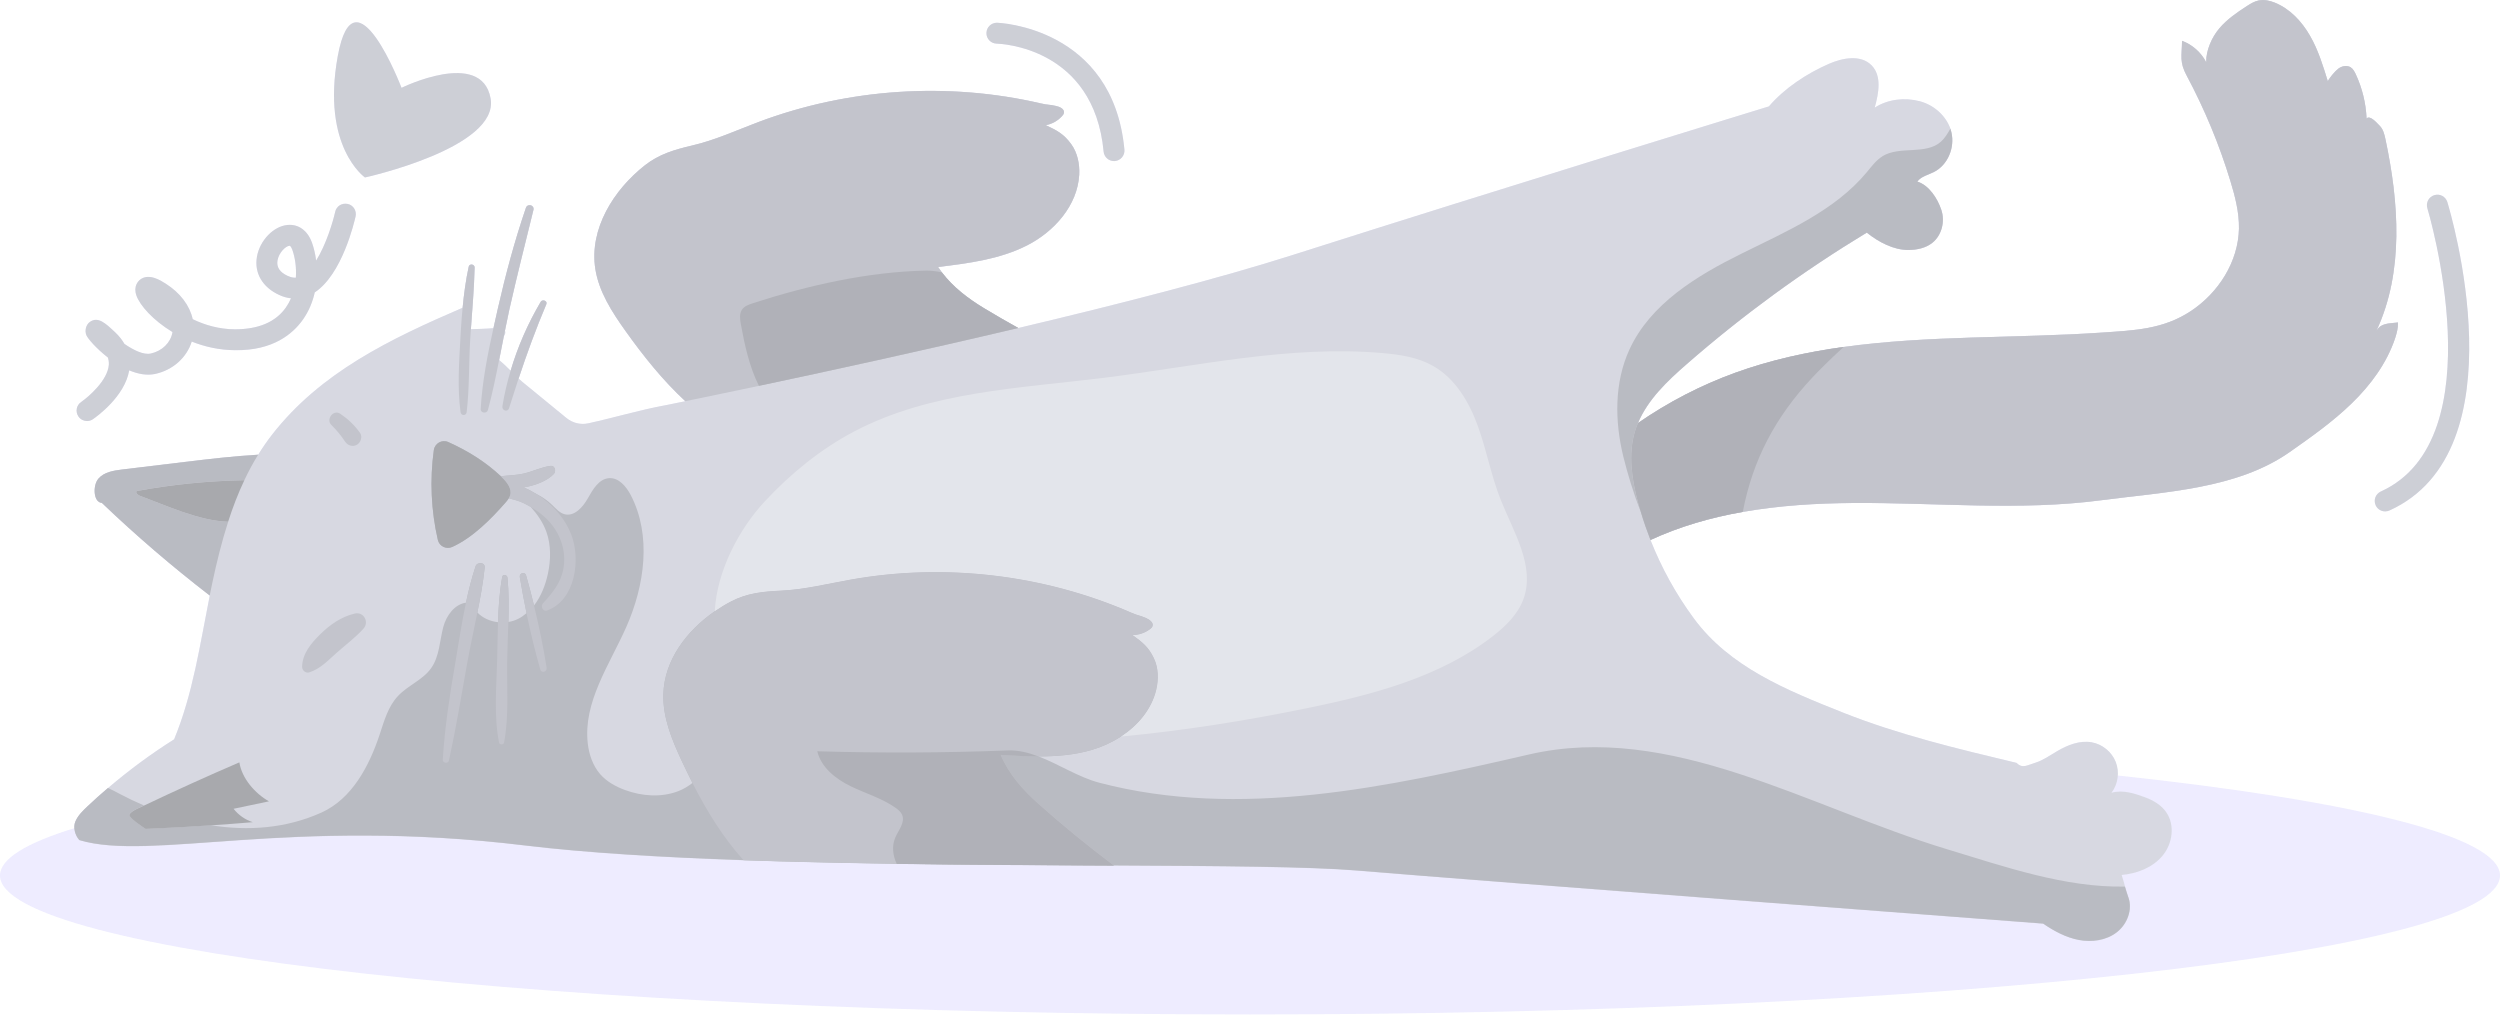 <svg width="338" height="138" viewBox="0 0 338 138" fill="none" xmlns="http://www.w3.org/2000/svg">
<g opacity="0.4" clip-path="url(#clip0_13_4279)">
<path d="M286.287 104.84C286.324 104.226 286.264 103.602 286.037 103.029C285.511 101.667 284.236 100.623 282.794 100.364C281.187 100.078 279.552 100.72 278.134 101.551C277.159 102.119 276.226 102.798 275.15 103.131C274.059 103.459 273.422 103.958 272.627 103.145C264.678 101.246 256.691 99.343 249.097 96.322C241.502 93.301 233.821 90.183 228.984 83.596C226.582 80.339 224.619 76.769 223.131 73.008C224.115 72.556 225.118 72.135 226.134 71.757C229.187 70.611 232.361 69.789 235.617 69.216C240.528 68.347 245.586 68.038 250.561 68.006C261.735 67.932 272.978 69.096 284.056 67.636C292.703 66.5 302.431 66.126 309.568 61.109C312.474 59.067 315.393 57.012 317.938 54.536C320.493 52.06 322.668 49.117 323.8 45.75C324.026 45.052 324.216 44.332 324.197 43.602C322.844 43.736 321.906 43.722 321.32 44.65C324.997 36.724 324.331 27.42 322.507 18.842C322.368 18.196 322.211 17.517 321.749 17.041C321.287 16.56 320.405 15.544 319.952 16.029C319.865 13.96 319.361 11.918 318.493 10.047C318.317 9.687 318.128 9.313 317.786 9.1C317.292 8.795 316.608 8.934 316.137 9.29C315.666 9.645 315 10.467 314.705 10.976C314.053 8.865 313.397 6.726 312.289 4.818C311.189 2.901 309.591 1.192 307.54 0.365C306.847 0.088 306.085 -0.083 305.355 0.074C304.787 0.189 304.279 0.504 303.789 0.818C302.45 1.682 301.11 2.601 300.071 3.816C299.031 5.031 298.237 6.832 298.269 8.426C297.595 7.105 296.398 6.042 295.003 5.529C294.976 7.654 294.634 8.38 295.641 10.246C298.066 14.791 300.048 19.567 301.544 24.492C302.182 26.58 302.736 28.732 302.699 30.917C302.611 35.398 299.918 39.611 296.181 42.073C292.435 44.544 288.582 44.673 284.106 44.978C272.53 45.759 260.673 45.334 249.263 46.919C245.512 47.436 241.812 48.175 238.181 49.237C236.971 49.593 235.765 49.986 234.573 50.415C229.926 52.101 225.515 54.397 221.45 57.206C222.766 54.046 225.395 51.538 228.009 49.261C235.599 42.627 243.771 36.668 252.386 31.458C253.961 32.723 256.007 33.818 258.03 33.804C259.167 33.79 260.345 33.55 261.241 32.839C262.52 31.823 262.982 29.952 262.465 28.395C261.952 26.838 260.788 25.041 259.213 24.556C259.74 23.845 260.691 23.656 261.472 23.258C262.876 22.542 263.768 21.041 263.92 19.471C263.971 18.944 263.938 18.413 263.823 17.905C263.786 17.734 263.744 17.567 263.684 17.41C263.047 15.59 261.416 14.186 259.545 13.692C257.513 13.156 255.213 13.41 253.453 14.56C253.988 12.625 254.441 10.269 253.028 8.837C251.591 7.363 249.124 7.816 247.253 8.638C244.26 9.95 241.271 11.913 239.147 14.389C239.147 14.389 202.848 25.522 174.781 34.474C164.776 37.666 151.102 41.172 137.66 44.355C136.113 43.491 134.579 42.613 133.073 41.699C130.874 40.373 128.87 38.844 127.331 36.825C127.156 36.59 126.985 36.354 126.823 36.105C130.934 35.601 135.147 35.07 138.843 33.19C142.538 31.31 145.67 27.781 145.906 23.633C145.98 22.182 145.675 20.667 144.82 19.494C143.836 18.131 142.908 17.641 141.383 16.93C142.224 16.777 143 16.343 143.568 15.72C143.698 15.581 143.813 15.433 143.845 15.253C143.896 14.865 143.554 14.606 143.162 14.449C143.032 14.399 142.899 14.361 142.769 14.334C141.711 14.094 141.776 14.237 140.714 13.987C128.131 11.063 114.67 11.95 102.563 16.496C99.579 17.623 96.65 18.967 93.537 19.688C91.185 20.237 89.107 20.852 87.203 22.339C82.931 25.688 79.656 30.973 80.478 36.336C80.958 39.458 82.741 42.202 84.575 44.77C86.982 48.152 89.615 51.445 92.65 54.249C90.857 54.61 89.859 54.813 89.859 54.813C86.381 55.455 82.981 56.49 79.522 57.238C78.482 57.464 77.392 57.192 76.57 56.513C74.607 54.905 72.634 53.293 70.671 51.681C70.481 51.529 70.301 51.362 70.112 51.191C71.239 47.782 72.477 44.415 73.868 41.121C74.048 40.682 73.341 40.414 73.105 40.803C71.364 43.764 69.996 46.872 69.036 50.129C68.528 49.625 68.019 49.122 67.484 48.678C67.701 47.597 67.909 46.526 68.121 45.45C68.264 45.228 68.375 44.978 68.264 44.72C68.463 43.773 68.652 42.821 68.856 41.879C69.872 37.366 71.013 32.871 72.117 28.386C72.274 27.725 71.327 27.471 71.1 28.104C69.572 32.58 68.361 37.098 67.308 41.712C67.109 42.595 66.901 43.482 66.712 44.373C65.664 44.466 64.675 44.47 63.659 44.516C63.853 41.736 64.098 38.955 64.162 36.169C64.171 35.832 63.774 35.684 63.529 35.823C63.451 35.869 63.386 35.948 63.363 36.063C62.966 37.892 62.721 39.749 62.541 41.615C52.72 45.847 43.334 50.346 36.751 58.804C36.081 59.668 35.467 60.564 34.904 61.483C31.564 61.677 28.229 62.074 24.921 62.472L16.537 63.483C15.359 63.627 14.075 63.825 13.304 64.721C13.013 65.058 12.837 65.59 12.8 66.13C12.736 67.031 13.04 67.95 13.775 68.001C18.403 72.431 23.277 76.602 28.353 80.519C27.037 87.102 26.095 93.763 23.535 99.962C20.399 101.939 17.415 104.147 14.592 106.554C13.655 107.348 12.736 108.175 11.844 109.016C11.608 109.238 11.387 109.469 11.165 109.704C10.777 110.115 10.417 110.554 10.19 111.072C10.07 111.349 10.047 111.658 10.066 111.968C3.557 113.963 0 116.12 0 118.365C0 128.74 75.664 137.152 168.998 137.152C262.331 137.152 338 128.74 338 118.365C338 113.053 318.151 108.263 286.287 104.845V104.84Z" fill="#4A3AFA" fill-opacity="0.24"/>
<path d="M49.344 23.993C49.344 23.993 67.572 19.997 66.324 13.285C65.086 6.569 54.286 11.876 54.286 11.876C54.286 11.876 47.93 -4.753 45.671 7.562C43.412 19.877 49.344 23.997 49.344 23.997V23.993Z" fill="#4A3AFA" fill-opacity="0.24"/>
<path d="M11.761 56.928C12.033 56.928 12.315 56.85 12.56 56.679C13.013 56.365 16.856 53.639 17.461 50.073C18.625 50.568 19.854 50.808 21.004 50.554C23.383 50.023 25.235 48.35 25.914 46.184C27.665 46.881 29.633 47.334 31.744 47.348C36.927 47.431 39.606 45.112 40.95 43.209C41.745 42.082 42.262 40.821 42.548 39.532C46.235 37.116 47.884 30.086 48.069 29.254C48.235 28.492 47.755 27.739 46.997 27.573C46.207 27.411 45.482 27.887 45.316 28.644C45.029 29.942 44.105 33.051 42.742 35.231C42.632 34.349 42.433 33.518 42.17 32.788C41.583 31.171 40.354 30.28 38.885 30.414C36.978 30.58 35.116 32.515 34.737 34.723C34.358 36.913 35.486 38.839 37.749 39.879C38.276 40.123 38.812 40.276 39.343 40.331C39.153 40.77 38.922 41.19 38.65 41.578C37.255 43.551 34.954 44.516 31.762 44.526C29.605 44.512 27.665 43.934 26.053 43.154C25.656 41.315 24.381 39.606 22.399 38.345C21.715 37.911 20.113 36.89 18.944 37.809C18.713 37.989 18.002 38.673 18.44 39.943C18.902 41.278 20.685 43.301 23.323 44.895C23.323 44.909 23.318 44.923 23.314 44.941C23.069 46.336 21.919 47.459 20.39 47.796C19.415 48.018 18.034 47.334 16.819 46.489C16.523 45.967 16.108 45.431 15.549 44.909C14.264 43.699 13.248 42.747 12.153 43.523C11.608 43.911 11.419 44.733 11.691 45.348C11.895 45.805 13.027 47.122 14.579 48.332C14.694 48.655 14.74 48.992 14.713 49.334C14.556 51.436 11.955 53.672 10.966 54.351C10.324 54.794 10.162 55.672 10.606 56.314C10.879 56.711 11.322 56.924 11.77 56.924L11.761 56.928ZM38.922 37.315C37.818 36.811 37.361 36.118 37.518 35.208C37.703 34.146 38.622 33.273 39.13 33.227H39.139C39.31 33.227 39.467 33.624 39.514 33.744C39.892 34.793 40.096 36.146 39.999 37.541C39.634 37.56 39.31 37.49 38.927 37.31L38.922 37.315Z" fill="#4A3AFA" fill-opacity="0.24"/>
<path d="M321.892 66.444C321.181 66.768 320.867 67.604 321.19 68.31C321.426 68.832 321.939 69.137 322.474 69.137C322.668 69.137 322.867 69.096 323.056 69.013C340.919 60.919 331.297 28.686 330.882 27.319C330.651 26.575 329.875 26.145 329.117 26.381C328.373 26.612 327.953 27.397 328.179 28.145C328.276 28.455 337.515 59.363 321.892 66.444Z" fill="#4A3AFA" fill-opacity="0.24"/>
<path d="M134.741 5.899C135.277 5.913 147.888 6.384 149.209 20.496C149.278 21.23 149.892 21.776 150.613 21.776C150.659 21.776 150.701 21.776 150.747 21.771C151.523 21.697 152.091 21.009 152.022 20.233C150.47 3.654 134.972 3.081 134.815 3.076H134.778C134.016 3.076 133.388 3.686 133.369 4.453C133.351 5.229 133.965 5.88 134.746 5.899H134.741Z" fill="#4A3AFA" fill-opacity="0.24"/>
<path d="M321.329 44.641C325.006 36.714 324.341 27.411 322.516 18.833C322.378 18.186 322.22 17.507 321.759 17.031C321.297 16.551 320.414 15.535 319.962 16.02C319.874 13.95 319.37 11.909 318.502 10.038C318.326 9.677 318.137 9.303 317.795 9.091C317.301 8.786 316.617 8.925 316.146 9.28C315.675 9.636 315.01 10.458 314.714 10.966C314.063 8.855 313.407 6.716 312.298 4.809C311.199 2.892 309.6 1.183 307.55 0.356C306.857 0.079 306.094 -0.092 305.365 0.065C304.796 0.18 304.288 0.494 303.799 0.808C302.459 1.672 301.119 2.591 300.08 3.806C299.041 5.021 298.246 6.823 298.279 8.416C297.604 7.095 296.408 6.033 295.013 5.52C294.985 7.645 294.643 8.37 295.65 10.236C298.075 14.782 300.057 19.558 301.554 24.482C302.191 26.57 302.745 28.723 302.708 30.908C302.621 35.389 299.928 39.601 296.191 42.063C292.444 44.535 288.592 44.664 284.116 44.969C272.54 45.75 260.682 45.325 249.272 46.909C244.274 47.602 239.359 48.678 234.583 50.411C229.936 52.097 225.524 54.392 221.459 57.201C222.776 54.041 225.404 51.533 228.019 49.256C235.608 42.622 243.78 36.663 252.395 31.453C253.97 32.719 256.016 33.813 258.04 33.8C259.176 33.786 260.354 33.545 261.25 32.834C262.53 31.818 262.987 29.947 262.474 28.39C261.962 26.834 260.797 25.037 259.222 24.552C259.749 23.84 260.7 23.651 261.481 23.254C263.357 22.302 264.313 19.946 263.832 17.9C263.795 17.729 263.754 17.563 263.694 17.406C263.056 15.586 261.426 14.181 259.555 13.687C257.522 13.151 255.222 13.405 253.462 14.556C253.998 12.62 254.451 10.264 253.037 8.832C251.6 7.359 249.134 7.811 247.263 8.634C244.27 9.945 241.281 11.909 239.156 14.385C239.156 14.385 202.857 25.517 174.79 34.469C164.785 37.661 151.112 41.167 137.67 44.35C136.122 43.486 134.589 42.609 133.083 41.694C130.884 40.368 128.879 38.839 127.341 36.821C127.165 36.585 126.994 36.349 126.833 36.1C130.944 35.596 135.157 35.065 138.852 33.185C142.548 31.305 145.68 27.776 145.915 23.628C145.989 22.177 145.684 20.662 144.83 19.489C143.846 18.126 142.917 17.637 141.393 16.925C142.233 16.773 143.01 16.338 143.578 15.715C143.707 15.576 143.823 15.428 143.855 15.248C143.924 14.731 143.291 14.44 142.779 14.329C141.721 14.089 141.785 14.232 140.723 13.983C128.14 11.059 114.679 11.946 102.572 16.491C99.588 17.618 96.659 18.962 93.546 19.683C91.195 20.233 89.116 20.847 87.213 22.334C82.94 25.683 79.665 30.968 80.487 36.331C80.968 39.454 82.751 42.197 84.584 44.766C86.991 48.147 89.624 51.441 92.659 54.245C90.867 54.605 89.869 54.808 89.869 54.808C86.391 55.45 82.991 56.485 79.531 57.233C78.492 57.46 77.401 57.187 76.579 56.508C74.616 54.901 72.644 53.288 70.68 51.676C70.491 51.524 70.311 51.358 70.121 51.187C71.249 47.778 72.482 44.41 73.877 41.117C74.057 40.678 73.35 40.41 73.115 40.798C71.373 43.759 70.006 46.868 69.045 50.124C68.537 49.621 68.029 49.117 67.493 48.674C67.71 47.593 67.918 46.521 68.13 45.445C68.274 45.223 68.385 44.974 68.274 44.715C68.472 43.768 68.662 42.816 68.865 41.874C69.881 37.361 71.022 32.866 72.126 28.381C72.283 27.721 71.336 27.466 71.11 28.099C69.581 32.575 68.371 37.093 67.317 41.708C67.119 42.59 66.911 43.477 66.722 44.368C65.673 44.461 64.684 44.465 63.668 44.512C63.862 41.731 64.107 38.95 64.172 36.16C64.181 35.707 63.474 35.601 63.373 36.054C62.975 37.883 62.73 39.74 62.55 41.606C52.73 45.837 43.343 50.337 36.761 58.795C36.091 59.658 35.477 60.555 34.913 61.474C31.573 61.668 28.238 62.065 24.931 62.462L16.547 63.474C15.373 63.617 14.084 63.821 13.313 64.712C12.537 65.608 12.602 67.909 13.784 67.996C18.413 72.426 23.286 76.597 28.363 80.515C27.046 87.097 26.104 93.758 23.545 99.957C20.408 101.934 17.424 104.142 14.602 106.549C13.664 107.344 12.745 108.171 11.853 109.011C11.202 109.616 10.551 110.254 10.204 111.067C9.853 111.875 10.144 112.942 10.731 113.594C20.418 116.495 39.043 110.448 70.994 114.319C79.203 115.312 89.49 115.926 100.535 116.31C102.05 116.361 103.602 116.407 105.154 116.453C105.667 116.467 106.184 116.481 106.716 116.49C107.348 116.513 107.977 116.531 108.619 116.545C108.933 116.555 109.242 116.559 109.561 116.564C111.159 116.605 112.771 116.642 114.384 116.675C114.624 116.675 114.85 116.684 115.095 116.684C117.141 116.725 119.197 116.758 121.253 116.79C131.373 116.933 141.471 116.975 150.627 117.021C165.085 117.095 177.206 117.183 183.438 117.705C200.788 119.155 276.244 124.883 276.244 124.883C277.718 125.895 279.33 126.763 281.076 127.096C282.822 127.424 284.753 127.161 286.171 126.075C287.589 124.994 288.366 123.017 287.765 121.331C287.589 120.832 287.451 120.352 287.303 119.862C287.165 119.345 287.017 118.827 286.846 118.296C288.938 118.111 291.059 117.289 292.394 115.668C293.733 114.046 294.08 111.538 292.874 109.815C292.2 108.84 291.137 108.212 290.019 107.801C288.541 107.256 286.994 106.752 285.474 107.182C286.361 106.013 286.587 104.383 286.051 103.025C285.525 101.662 284.25 100.618 282.808 100.359C281.201 100.073 279.566 100.715 278.148 101.546C277.173 102.115 276.24 102.794 275.164 103.126C274.073 103.454 273.436 103.953 272.641 103.14C264.692 101.242 256.705 99.338 249.111 96.317C241.516 93.296 233.835 90.178 228.998 83.591C226.596 80.335 224.633 76.764 223.145 73.004C227.086 71.184 231.294 69.969 235.631 69.207C240.542 68.338 245.6 68.033 250.575 68.001C261.749 67.927 272.992 69.091 284.07 67.631C292.717 66.495 302.445 66.121 309.582 61.104C312.488 59.063 315.407 57.007 317.952 54.531C320.507 52.055 322.682 49.113 323.814 45.745C324.04 45.048 324.23 44.327 324.211 43.597C322.858 43.731 321.92 43.717 321.334 44.646" fill="#9A9EB3"/>
<path d="M287.751 121.336C287.575 120.837 287.437 120.356 287.289 119.867C279.173 120.019 271.085 117.192 263.209 114.808C244.394 109.099 225.885 97.592 206.724 102.004C187.609 106.411 167.584 110.804 148.626 105.824C145.855 105.099 143.157 103.32 140.409 102.267C140.304 102.267 140.304 102.267 140.409 102.267H140.413C142.862 102.272 145.305 102.068 147.638 101.38C149.01 100.974 150.345 100.364 151.555 99.574C153.856 98.073 155.68 95.915 156.318 93.273C156.655 91.86 156.632 90.317 156.008 89C155.292 87.481 154.465 86.829 153.103 85.85C153.953 85.859 154.793 85.573 155.472 85.06C155.62 84.949 155.759 84.825 155.823 84.649C155.985 84.164 155.417 83.757 154.936 83.55C153.948 83.12 153.976 83.272 152.973 82.838C141.129 77.669 127.738 76.085 115.012 78.358C111.866 78.916 108.748 79.706 105.551 79.85C103.135 79.96 100.978 80.187 98.844 81.305C98.087 81.693 97.352 82.145 96.645 82.635C92.82 85.282 89.813 89.259 89.684 93.837C89.587 96.992 90.839 100.017 92.174 102.881C92.645 103.879 93.125 104.872 93.62 105.856C93.042 106.309 92.4 106.692 91.716 106.96C89.421 107.847 86.815 107.658 84.506 106.812C83.254 106.355 82.048 105.69 81.157 104.683C80.159 103.537 79.637 102.027 79.466 100.512C78.824 94.941 82.395 89.897 84.672 84.774C87.166 79.147 88.114 72.394 85.277 66.934C84.668 65.774 83.656 64.56 82.349 64.647C80.977 64.74 80.159 66.162 79.48 67.364C78.81 68.564 77.655 69.872 76.32 69.521C75.646 69.336 75.161 68.763 74.648 68.273C74.048 67.687 73.346 67.202 72.593 66.823C72.884 67.003 73.17 67.193 73.442 67.396C73.17 67.188 72.884 67.003 72.593 66.823C72.024 66.472 71.428 66.158 70.8 65.894C72.422 65.622 74.015 64.998 74.893 64.056C75.221 63.696 75.022 62.91 74.445 62.984C73.225 63.137 72.08 63.719 70.883 64.005C69.835 64.255 68.772 64.259 67.719 64.379C67.761 64.43 67.816 64.467 67.858 64.518C68.537 65.169 69.244 66.052 68.976 66.957C68.971 66.989 68.953 67.022 68.934 67.049C68.953 67.017 68.971 66.989 68.976 66.957C69.239 66.052 68.537 65.169 67.858 64.518C67.816 64.472 67.761 64.43 67.719 64.379C65.59 62.393 63.22 60.933 60.61 59.76C59.755 59.377 58.785 59.931 58.656 60.855C58.097 64.892 58.286 69.026 59.201 72.999C59.409 73.858 60.342 74.302 61.141 73.941C63.894 72.708 66.43 70.13 68.343 67.945C68.504 67.761 68.666 67.567 68.791 67.359C69.465 67.544 70.158 67.715 70.736 67.987C71.077 68.144 71.415 68.338 71.743 68.523C71.964 68.652 71.964 68.652 71.743 68.523C72.648 69.53 73.415 70.629 73.872 71.904C74.514 73.701 74.477 75.688 74.08 77.554C73.752 79.087 73.151 80.639 72.2 81.864C71.872 80.496 71.512 79.129 71.128 77.78C70.962 77.226 70.191 77.471 70.278 78.011C70.542 79.637 70.865 81.268 71.193 82.894C70.847 83.189 70.472 83.462 70.047 83.674C69.636 83.877 69.197 84.016 68.74 84.09C68.791 82.085 68.805 80.081 68.615 78.094C68.583 77.72 67.983 77.563 67.899 77.997C67.53 80.007 67.4 82.058 67.331 84.122C67.328 84.206 67.328 84.206 67.331 84.122C66.26 84.002 65.234 83.545 64.541 82.806C64.952 80.787 65.317 78.764 65.534 76.727C65.608 75.992 64.513 75.923 64.296 76.561C63.77 78.159 63.349 79.812 62.998 81.48C61.474 81.702 60.356 83.18 59.926 84.792C59.437 86.663 59.418 88.737 58.3 90.322C57.173 91.929 55.15 92.659 53.806 94.1C52.48 95.509 51.94 97.458 51.334 99.297C49.912 103.588 47.584 107.995 43.463 109.857C38.705 112 33.569 112.379 28.501 111.57C25.563 111.769 22.635 111.94 19.692 112.051C19.313 111.801 17.262 110.462 17.507 110.088C17.761 109.709 18.2 109.501 18.602 109.302C18.893 109.168 19.184 109.039 19.466 108.9C18.376 108.434 17.295 107.921 16.246 107.367C15.706 107.085 15.161 106.78 14.597 106.531C13.655 107.325 12.74 108.147 11.849 108.993C11.197 109.598 10.546 110.235 10.195 111.048C9.848 111.857 10.139 112.924 10.726 113.575C20.413 116.476 39.038 110.429 70.99 114.3C79.198 115.293 89.485 115.908 100.526 116.291C102.045 116.342 103.593 116.388 105.145 116.434C105.658 116.448 106.175 116.462 106.706 116.471C107.339 116.495 107.967 116.508 108.609 116.522C108.923 116.527 109.228 116.541 109.552 116.545C111.15 116.587 112.762 116.624 114.374 116.652C114.614 116.656 114.841 116.665 115.076 116.665C117.127 116.707 119.183 116.739 121.239 116.772C131.359 116.915 141.457 116.956 150.604 117.003C165.071 117.077 177.192 117.169 183.424 117.686C200.774 119.137 276.23 124.865 276.23 124.865C277.704 125.876 279.312 126.745 281.062 127.077C282.808 127.405 284.739 127.142 286.157 126.057C287.575 124.976 288.352 122.999 287.751 121.312V121.336Z" fill="#515466"/>
<path d="M30.843 70.537C26.986 70.449 22.381 68.31 18.939 67.04C18.644 66.934 18.288 66.643 18.468 66.389C23.268 65.488 28.146 65.012 33.038 64.92C33.592 63.742 34.211 62.583 34.904 61.474C31.564 61.668 28.229 62.065 24.921 62.462L16.537 63.474C15.359 63.617 14.075 63.816 13.304 64.712C12.528 65.608 12.592 67.913 13.775 67.996C18.404 72.426 23.277 76.597 28.354 80.515C28.469 79.965 28.571 79.411 28.691 78.861C29.282 76.066 29.97 73.262 30.848 70.537" fill="#515466"/>
<path d="M18.939 67.045C22.381 68.31 26.982 70.449 30.843 70.537C31.462 68.615 32.178 66.735 33.038 64.924C28.146 65.017 23.272 65.493 18.468 66.393C18.293 66.647 18.644 66.939 18.939 67.045Z" fill="#252833"/>
<path d="M106.706 116.495C107.339 116.518 107.967 116.536 108.609 116.55C108.609 116.55 108.609 116.55 108.605 116.55C107.972 116.531 107.339 116.522 106.706 116.499" fill="#515466"/>
<path d="M105.547 79.859C108.743 79.716 111.866 78.926 115.007 78.367C127.733 76.094 141.125 77.678 152.969 82.847C153.971 83.277 153.943 83.129 154.932 83.559C155.412 83.767 155.981 84.168 155.819 84.658C155.754 84.829 155.616 84.959 155.468 85.069C154.793 85.582 153.948 85.868 153.098 85.859C154.461 86.838 155.283 87.49 156.004 89.01C156.632 90.322 156.65 91.864 156.313 93.282C155.671 95.925 153.846 98.077 151.546 99.583C160.018 98.784 168.443 97.445 176.777 95.735C185.618 93.915 194.663 91.555 201.809 86.03C203.56 84.672 205.222 83.06 205.98 80.977C207.583 76.524 204.613 71.904 202.871 67.502C201.601 64.292 200.987 60.855 199.809 57.608C198.635 54.36 196.76 51.173 193.753 49.473C191.697 48.309 189.29 47.939 186.939 47.736C174.352 46.632 161.815 49.514 149.273 51.076C137.79 52.503 125.789 52.933 115.543 58.3C110.961 60.702 106.9 64.019 103.38 67.807C99.939 71.507 96.909 77.189 96.636 82.653C97.348 82.164 98.078 81.711 98.835 81.318C100.969 80.196 103.126 79.974 105.542 79.863" fill="#BABDCC"/>
<path d="M67.853 64.527C67.812 64.481 67.756 64.439 67.715 64.389C65.585 62.402 63.215 60.943 60.605 59.769C59.751 59.386 58.781 59.94 58.651 60.864C58.093 64.901 58.282 69.036 59.197 73.008C59.404 73.868 60.337 74.311 61.137 73.951C63.89 72.717 66.426 70.14 68.338 67.955C68.5 67.77 68.662 67.576 68.786 67.368C68.869 67.243 68.934 67.109 68.976 66.966C69.239 66.061 68.537 65.178 67.858 64.527" fill="#252833"/>
<path d="M17.503 110.106C17.258 110.48 19.304 111.82 19.688 112.069C22.63 111.954 25.559 111.787 28.497 111.589C30.395 111.455 32.28 111.326 34.178 111.159C33.158 110.836 32.238 110.194 31.578 109.348C33.176 109.011 34.77 108.674 36.363 108.341C34.465 107.27 32.691 105.223 32.363 103.071C28.021 104.937 23.72 106.891 19.461 108.919C19.18 109.057 18.889 109.187 18.598 109.321C18.196 109.519 17.757 109.727 17.503 110.106Z" fill="#252833"/>
<path d="M254.501 21.138C253.656 21.66 253.046 22.491 252.404 23.267C248.071 28.487 241.553 31.268 235.479 34.28C229.381 37.292 223.131 41.084 220.3 47.256C218.244 51.732 218.304 56.942 219.473 61.728C220.041 64.028 220.826 66.647 221.829 69.193C221.695 68.782 221.584 68.366 221.468 67.95C220.632 64.828 220.12 61.497 221.025 58.393C221.15 57.982 221.298 57.584 221.455 57.196C222.771 54.037 225.399 51.529 228.014 49.251C235.604 42.618 243.775 36.659 252.39 31.448C253.965 32.714 256.012 33.809 258.035 33.795C259.171 33.781 260.349 33.541 261.245 32.83C262.525 31.813 262.987 29.942 262.469 28.386C261.957 26.829 260.793 25.032 259.217 24.547C259.744 23.836 260.696 23.646 261.476 23.244C263.352 22.297 264.308 19.937 263.828 17.891C263.791 17.72 263.735 17.558 263.689 17.396C263.324 18.048 262.936 18.685 262.419 19.152C260.354 20.995 256.852 19.674 254.492 21.129" fill="#515466"/>
<path d="M321.329 44.641C325.006 36.714 324.341 27.411 322.516 18.833C322.377 18.186 322.22 17.507 321.758 17.031C321.296 16.551 320.414 15.535 319.961 16.02C319.874 13.95 319.37 11.909 318.502 10.038C318.326 9.677 318.137 9.303 317.795 9.091C317.301 8.786 316.617 8.925 316.146 9.28C315.675 9.636 315.01 10.458 314.714 10.966C314.063 8.855 313.407 6.716 312.298 4.809C311.199 2.892 309.6 1.183 307.549 0.356C306.856 0.079 306.094 -0.092 305.364 0.065C304.796 0.18 304.288 0.494 303.798 0.808C302.459 1.672 301.119 2.591 300.08 3.806C299.041 5.021 298.246 6.823 298.278 8.416C297.604 7.095 296.408 6.033 295.013 5.52C294.985 7.645 294.643 8.37 295.65 10.236C298.075 14.782 300.057 19.558 301.553 24.482C302.191 26.57 302.745 28.723 302.708 30.908C302.621 35.389 299.927 39.601 296.19 42.063C292.444 44.535 288.592 44.664 284.116 44.969C272.54 45.75 260.682 45.325 249.272 46.909C244.274 47.602 239.359 48.678 234.583 50.411C229.936 52.097 225.524 54.392 221.459 57.201C221.302 57.589 221.154 57.986 221.03 58.397C220.124 61.502 220.637 64.837 221.473 67.959C221.588 68.371 221.699 68.786 221.833 69.197C222.217 70.486 222.66 71.756 223.145 73.008C227.085 71.188 231.294 69.973 235.631 69.211C240.542 68.343 245.6 68.038 250.575 68.006C261.749 67.932 272.992 69.096 284.069 67.636C292.717 66.5 302.445 66.126 309.582 61.109C312.487 59.067 315.407 57.012 317.952 54.536C320.507 52.06 322.682 49.117 323.814 45.75C324.04 45.052 324.23 44.332 324.211 43.602C322.858 43.736 321.92 43.722 321.333 44.65" fill="#696C80"/>
<path d="M92.65 54.24C94.867 53.787 98.308 53.076 102.609 52.166C111.69 50.244 124.574 47.445 137.665 44.345C136.117 43.482 134.584 42.604 133.078 41.689C130.879 40.364 128.874 38.835 127.336 36.816C127.16 36.58 126.99 36.345 126.828 36.095C130.939 35.592 135.152 35.056 138.847 33.181C142.543 31.3 145.675 27.771 145.91 23.623C145.984 22.173 145.679 20.658 144.825 19.484C143.841 18.122 142.912 17.632 141.388 16.921C142.229 16.768 143.005 16.334 143.573 15.71C143.702 15.572 143.818 15.424 143.85 15.239C143.919 14.726 143.287 14.435 142.774 14.325C141.716 14.084 141.781 14.227 140.718 13.978C128.135 11.054 114.674 11.941 102.567 16.486C99.583 17.613 96.654 18.958 93.541 19.678C91.19 20.228 89.111 20.842 87.208 22.33C82.935 25.679 79.66 30.963 80.482 36.326C80.963 39.444 82.746 42.193 84.58 44.761C86.986 48.142 89.619 51.431 92.654 54.24" fill="#696C80"/>
<path d="M153.107 85.855C153.957 85.864 154.798 85.577 155.477 85.065C155.625 84.954 155.763 84.829 155.828 84.654C155.99 84.168 155.422 83.762 154.941 83.554C153.953 83.125 153.98 83.277 152.978 82.843C141.134 77.674 127.743 76.089 115.016 78.362C111.871 78.921 108.753 79.711 105.556 79.854C103.14 79.965 100.983 80.191 98.849 81.309C98.091 81.697 97.357 82.15 96.65 82.639C92.825 85.286 89.818 89.264 89.689 93.841C89.592 96.996 90.844 100.022 92.178 102.886C92.65 103.884 93.13 104.877 93.624 105.861C95.532 109.612 97.745 113.219 100.53 116.305C102.05 116.351 103.597 116.402 105.149 116.448C105.662 116.462 106.18 116.476 106.711 116.485C107.344 116.508 107.972 116.522 108.614 116.536C108.928 116.541 109.233 116.555 109.556 116.559C111.155 116.601 112.767 116.638 114.379 116.665C114.619 116.67 114.845 116.679 115.081 116.679C117.132 116.721 119.188 116.753 121.243 116.786C131.364 116.929 141.462 116.97 150.608 117.016C147.107 114.379 143.712 111.603 140.427 108.692C138.284 106.794 136.427 104.688 135.295 102.055C136.995 102.156 138.704 102.262 140.413 102.262H140.418C142.866 102.267 145.31 102.064 147.643 101.375C149.015 100.969 150.349 100.359 151.56 99.569C153.86 98.068 155.685 95.911 156.322 93.269C156.659 91.855 156.636 90.312 156.013 88.996C155.297 87.476 154.47 86.825 153.107 85.845" fill="#696C80"/>
<path d="M73.438 67.41C73.165 67.202 72.879 67.017 72.588 66.837C72.02 66.486 71.424 66.172 70.796 65.908C72.417 65.636 74.011 65.012 74.888 64.07C75.216 63.71 75.018 62.924 74.44 62.998C73.221 63.151 72.075 63.733 70.879 64.019C69.83 64.269 68.768 64.273 67.715 64.393C67.756 64.444 67.812 64.481 67.853 64.532C68.532 65.183 69.239 66.065 68.971 66.971C68.93 67.114 68.865 67.248 68.782 67.373C69.456 67.558 70.149 67.728 70.726 68.001C71.068 68.158 71.405 68.352 71.733 68.537C73.045 69.29 74.214 70.26 75.046 71.549C76.071 73.124 76.505 74.99 76.182 76.847C75.84 78.792 74.694 80.164 73.406 81.573C73.05 81.96 73.392 82.75 73.969 82.538C77.812 81.134 78.538 75.632 77.23 72.26C76.477 70.311 75.087 68.662 73.433 67.41" fill="#696C80"/>
<path d="M47.949 82.954C46.115 83.397 44.632 84.441 43.288 85.758C42.068 86.963 40.881 88.354 40.844 90.155C40.839 90.645 41.343 91.065 41.823 90.903C43.325 90.414 44.355 89.287 45.5 88.27C46.734 87.176 48.036 86.215 49.145 84.991C49.953 84.09 49.163 82.658 47.953 82.954" fill="#696C80"/>
<path d="M46.66 59.709C47.006 60.24 47.685 60.458 48.258 60.13C48.771 59.834 49.043 59.049 48.678 58.527C47.925 57.474 47.062 56.651 45.995 55.935C45.066 55.316 44.022 56.707 44.807 57.464C45.496 58.134 46.124 58.901 46.655 59.709" fill="#696C80"/>
<path d="M64.292 76.579C63.765 78.177 63.345 79.831 62.994 81.499C62.412 84.233 62.001 87.023 61.539 89.726C60.795 94.017 60.134 98.364 59.862 102.706C59.834 103.186 60.596 103.293 60.698 102.821C61.654 98.461 62.379 94.04 63.169 89.642C63.576 87.374 64.088 85.102 64.537 82.824C64.948 80.806 65.313 78.782 65.53 76.745C65.604 76.011 64.509 75.942 64.292 76.579Z" fill="#696C80"/>
<path d="M67.895 78.016C67.525 80.025 67.396 82.076 67.327 84.141C67.276 85.836 67.262 87.527 67.216 89.199C67.123 92.844 66.754 96.788 67.47 100.387C67.53 100.724 68.089 100.733 68.149 100.387C68.828 96.853 68.518 93.047 68.569 89.462C68.588 87.689 68.68 85.901 68.731 84.109C68.782 82.104 68.796 80.099 68.606 78.113C68.574 77.739 67.973 77.581 67.89 78.016" fill="#696C80"/>
<path d="M71.124 77.794C70.957 77.24 70.186 77.484 70.274 78.025C70.537 79.651 70.86 81.281 71.188 82.907C71.715 85.467 72.334 88.012 73.045 90.511C73.202 91.079 74.002 90.83 73.905 90.271C73.457 87.462 72.879 84.654 72.195 81.873C71.867 80.505 71.507 79.138 71.124 77.789" fill="#696C80"/>
<path d="M63.095 55.709C63.474 52.471 63.377 49.173 63.571 45.916C63.599 45.449 63.631 44.978 63.663 44.512C63.858 41.731 64.102 38.95 64.167 36.16C64.176 35.707 63.469 35.601 63.368 36.054C62.971 37.883 62.726 39.74 62.546 41.606C62.449 42.581 62.375 43.551 62.315 44.53C62.315 44.553 62.31 44.581 62.31 44.609C62.291 44.96 62.268 45.311 62.25 45.662C62.074 48.979 61.82 52.411 62.264 55.709C62.333 56.24 63.035 56.254 63.1 55.709" fill="#696C80"/>
<path d="M68.121 45.445C68.167 45.2 68.223 44.96 68.264 44.715C68.463 43.768 68.652 42.816 68.856 41.874C69.872 37.361 71.013 32.866 72.117 28.381C72.274 27.721 71.327 27.466 71.1 28.099C69.572 32.575 68.361 37.093 67.308 41.708C67.109 42.59 66.902 43.477 66.712 44.368C65.913 47.967 65.192 51.653 64.989 55.298C64.957 55.861 65.825 55.968 65.969 55.432C66.564 53.21 67.035 50.946 67.479 48.678C67.696 47.597 67.904 46.526 68.116 45.449" fill="#696C80"/>
<path d="M67.927 54.924C67.83 55.52 68.657 55.774 68.828 55.178C69.244 53.847 69.669 52.517 70.107 51.191C71.234 47.782 72.472 44.415 73.863 41.121C74.043 40.682 73.336 40.414 73.101 40.802C71.359 43.763 69.992 46.872 69.031 50.129C68.564 51.695 68.19 53.288 67.922 54.924" fill="#696C80"/>
<path d="M244.999 51.076C245.817 50.203 247.355 48.651 249.268 46.9C244.27 47.593 239.355 48.674 234.578 50.401C229.931 52.087 225.52 54.383 221.455 57.192C221.298 57.58 221.15 57.977 221.025 58.388C220.12 61.492 220.633 64.828 221.469 67.95C221.584 68.361 221.695 68.777 221.829 69.188C222.212 70.477 222.656 71.747 223.141 72.999C227.081 71.179 231.289 69.964 235.627 69.207C236.98 62.134 240.034 56.397 244.999 51.076Z" fill="#3A3D4D"/>
<path d="M101.745 41.01C101.209 41.186 100.627 41.394 100.313 41.865C99.948 42.415 100.04 43.144 100.156 43.796C100.673 46.651 101.32 49.607 102.604 52.166C111.686 50.244 124.569 47.445 137.66 44.345C136.113 43.482 134.579 42.604 133.073 41.689C130.874 40.364 128.87 38.835 127.331 36.816C126.5 36.65 125.775 36.576 125.243 36.585C117.367 36.728 109.21 38.594 101.745 41.006" fill="#3A3D4D"/>
<path d="M135.291 102.064C136.991 102.165 138.7 102.272 140.409 102.272C139.042 101.75 137.656 101.403 136.233 101.459C127.66 101.787 119.072 101.824 110.494 101.57C111.016 103.754 112.97 105.307 114.998 106.295C117.021 107.284 119.234 107.916 121.068 109.21C121.442 109.473 121.802 109.769 121.973 110.185C122.389 111.215 121.47 112.236 121.035 113.252C120.555 114.388 120.698 115.668 121.239 116.799C131.36 116.943 141.457 116.984 150.613 117.03C147.102 114.393 143.707 111.617 140.427 108.702C138.284 106.803 136.427 104.701 135.295 102.068" fill="#3A3D4D"/>
<path d="M66.324 13.28C65.086 6.564 54.286 11.872 54.286 11.872C54.286 11.872 47.93 -4.758 45.671 7.557C43.412 19.872 49.344 23.993 49.344 23.993C49.344 23.993 67.572 19.997 66.324 13.285V13.28Z" fill="#828699"/>
<path d="M46.997 27.573C46.207 27.411 45.482 27.887 45.316 28.644C45.029 29.942 44.105 33.051 42.742 35.231C42.632 34.349 42.433 33.518 42.17 32.788C41.583 31.171 40.354 30.28 38.885 30.414C36.978 30.58 35.116 32.515 34.737 34.723C34.358 36.913 35.486 38.839 37.749 39.879C38.276 40.123 38.812 40.276 39.343 40.331C39.153 40.77 38.922 41.19 38.65 41.578C37.255 43.551 34.954 44.516 31.762 44.526C29.605 44.512 27.665 43.934 26.053 43.154C25.656 41.315 24.381 39.606 22.399 38.345C21.715 37.911 20.113 36.89 18.944 37.809C18.713 37.989 18.002 38.673 18.44 39.943C18.902 41.278 20.685 43.301 23.323 44.895C23.323 44.909 23.318 44.923 23.314 44.941C23.069 46.336 21.919 47.459 20.39 47.796C19.415 48.018 18.034 47.334 16.819 46.489C16.523 45.967 16.108 45.431 15.549 44.909C14.264 43.699 13.248 42.747 12.153 43.523C11.608 43.911 11.419 44.733 11.691 45.348C11.895 45.805 13.027 47.122 14.579 48.332C14.694 48.655 14.74 48.992 14.713 49.334C14.556 51.436 11.955 53.672 10.966 54.351C10.324 54.794 10.162 55.672 10.606 56.314C10.879 56.711 11.322 56.924 11.77 56.924C12.043 56.924 12.324 56.845 12.569 56.674C13.022 56.36 16.865 53.635 17.47 50.069C18.634 50.563 19.863 50.803 21.013 50.549C23.392 50.018 25.245 48.346 25.924 46.179C27.674 46.877 29.642 47.33 31.753 47.343C36.936 47.426 39.615 45.108 40.959 43.205C41.754 42.077 42.271 40.816 42.558 39.528C46.244 37.112 47.893 30.081 48.078 29.25C48.244 28.487 47.764 27.734 47.006 27.568L46.997 27.573ZM38.922 37.315C37.818 36.811 37.361 36.118 37.518 35.208C37.703 34.146 38.622 33.273 39.13 33.227H39.139C39.31 33.227 39.467 33.624 39.514 33.744C39.892 34.793 40.096 36.146 39.999 37.541C39.634 37.56 39.31 37.49 38.927 37.31L38.922 37.315Z" fill="#828699"/>
<path d="M329.117 26.386C328.373 26.616 327.953 27.402 328.179 28.15C328.276 28.46 337.515 59.367 321.892 66.449C321.181 66.772 320.867 67.608 321.19 68.315C321.426 68.837 321.939 69.142 322.474 69.142C322.668 69.142 322.867 69.1 323.056 69.017C340.919 60.924 331.297 28.691 330.882 27.323C330.651 26.579 329.875 26.15 329.117 26.386Z" fill="#828699"/>
<path d="M134.81 3.076H134.773C134.011 3.076 133.383 3.686 133.364 4.453C133.346 5.229 133.96 5.88 134.741 5.899C135.277 5.913 147.888 6.384 149.209 20.496C149.278 21.23 149.892 21.776 150.613 21.776C150.659 21.776 150.701 21.776 150.747 21.771C151.523 21.697 152.091 21.009 152.022 20.233C150.47 3.654 134.972 3.081 134.815 3.076H134.81Z" fill="#828699"/>
</g>
<defs>
<clipPath id="clip0_13_4279">
<rect width="338" height="137.147" fill="white"/>
</clipPath>
</defs>
</svg>
